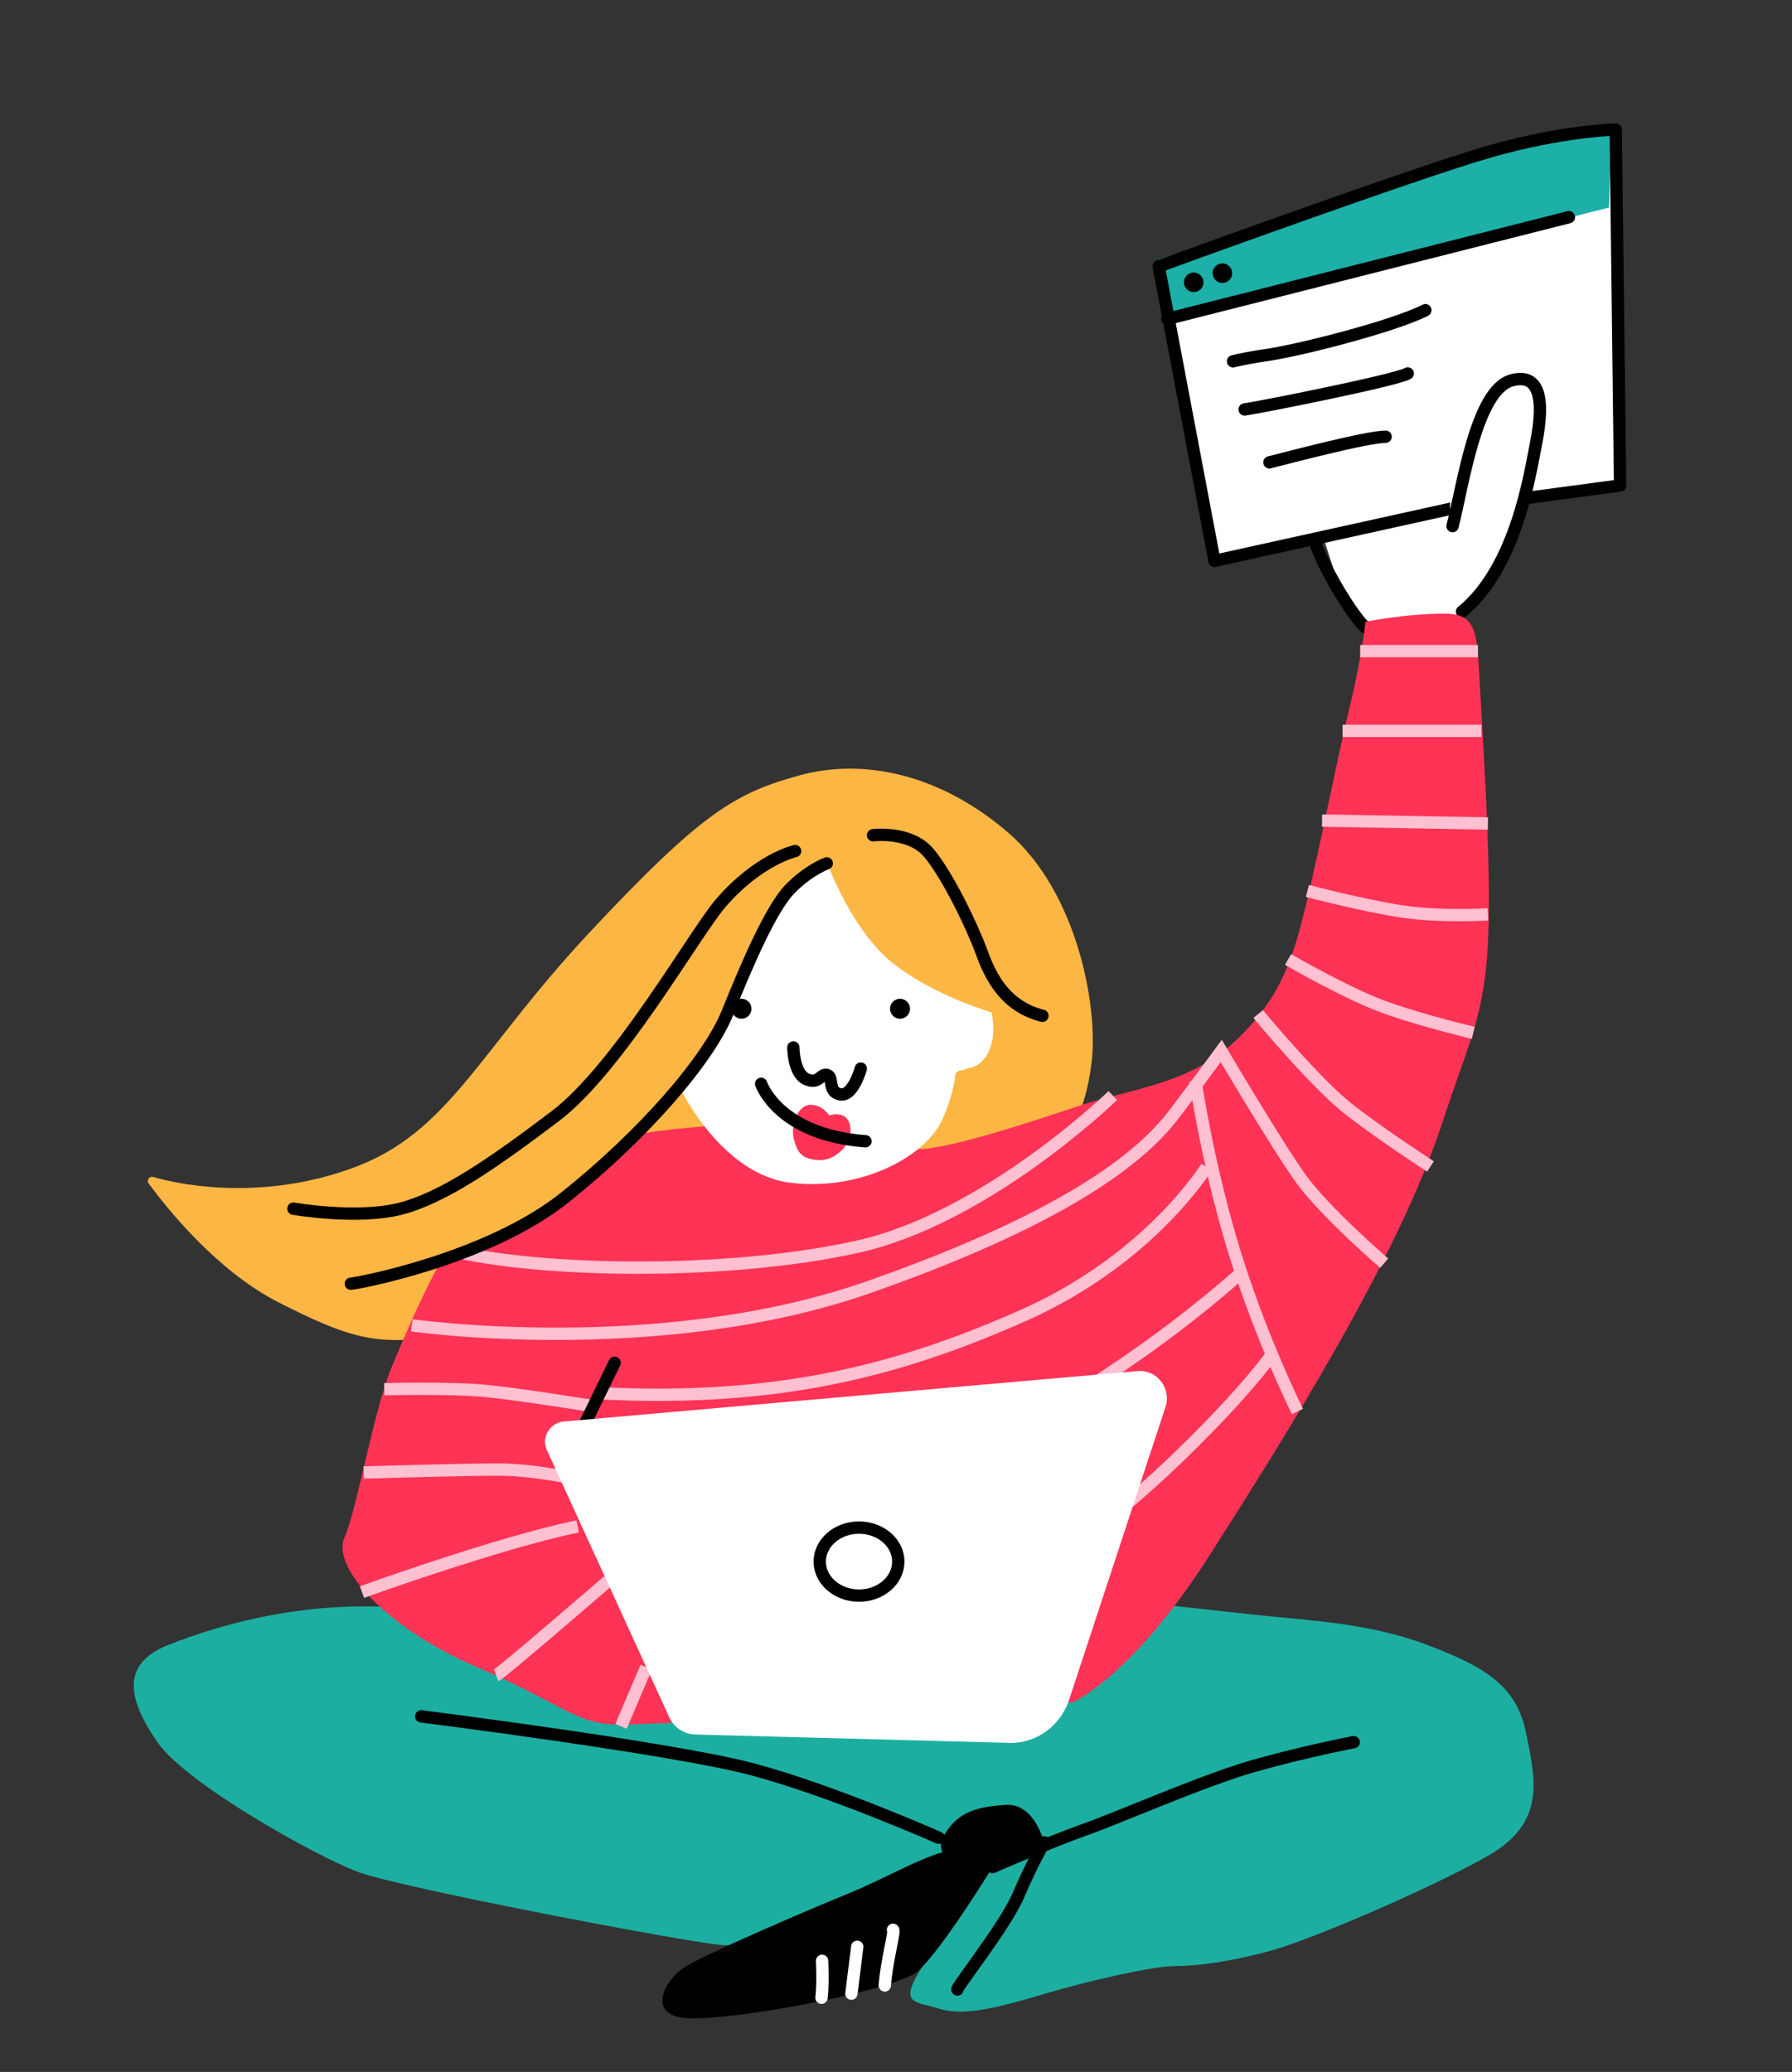 <svg width="218" height="252" viewBox="0 0 218 252" fill="none" xmlns="http://www.w3.org/2000/svg"><rect x="0" y="0" width="218" height="252" fill="#333333" stroke="none"/><path d="M129.528 138.449s2.495-2.495 3.28-9.34c.784-6.774-1.783-20.607-10.125-27.809-8.343-7.201-17.684-9.126-25.456-6.987-7.772 2.139-11.836 4.492-25.455 19.038-13.619 14.546-17.113 24.457-28.949 28.735-10.41 3.779-19.965 2.282-24.172 1.069-.499-.142-.855.428-.57.785 2.21 2.994 8.271 10.624 15.83 14.474 7.985 4.065 11.051 4.849 16.542 4.492 5.49-.356 64.671.428 79.075-24.457z" fill="#FCB643"/><path d="M180.491 61.614l16.654-1.983-.588-43.87s-6.275.099-15.194 2.627c-8.919 2.529-40.373 13.707-40.373 13.707l7.078 36.447" fill="#fff"/><path d="M185.736 55.444l-26.116 5.695 3.173 9.844 4.556 6.752 6.265 3.824c2.603-4.04 8.282-12.87 10.169-15.864 1.888-2.994 1.573-8.271 1.953-10.251z" fill="#fff"/><path d="M195.74 25.247l.26-9.303c-2.097-.039-7.003.095-9.853.94-2.85.846-34.217 11.072-45.271 14.697l1.825 6.98 53.039-13.314z" fill="#1CB0A8"/><path d="M185.736 60.57l11.351-1.522-.53-43.287s-6.275.099-15.194 2.627c-8.919 2.529-40.402 14.01-40.402 14.01l6.781 35.819 29.126-6.427M190.862 26.414L142 38.79" stroke="#000" stroke-width="1.5" stroke-linecap="round" stroke-linejoin="round"/><path d="M173.4 37.728c-3.809 1.95-15.517 4.957-19.692 5.514-.816.109-2.903.484-3.708.703M171.258 45.422c-1.344.817-18.258 4.18-19.846 4.377M168.561 53.117c-2.24 0-11.978 2.572-14.135 3.117" stroke="#000" stroke-width="1.5" stroke-linecap="round" stroke-linejoin="round"/><circle r="1.19" transform="matrix(-.842 .539 .539 .842 148.707 33.224)" fill="#000"/><circle r="1.19" transform="matrix(-.842 .539 .539 .842 145.217 34.335)" fill="#000"/><path d="M185.644 61.208l-9.255.598c.075-2.097.622-2.227 1.611-6.003 1.236-4.72 2.472-9.889 5.731-9.551 3.259.337 3.111 3.874 3.111 6.571-1.124 5.62-1.198 6.588-1.198 8.385z" fill="#fff"/><path d="M176.705 63.986c1.236-4.72 2.842-16.542 7.19-17.724 3.162-.86 4.146 1.78 2.948 7.77-.719 3.593-2.396 14.971-8.983 20.36" stroke="#000" stroke-width="1.5" stroke-linecap="round" stroke-linejoin="round"/><path d="M166.108 76.312c-1.428-1.19-4.997-6.98-6.108-10.312" stroke="#000" stroke-width="1.5" stroke-linecap="round"/><path d="M139.795 194.993s5.277.57 12.407 1.354c7.202.785 14.189.999 21.391 3.708 7.202 2.71 10.909 5.063 12.05 10.696s2.496 10.909-4.635 14.973c-7.201 4.065-21.39 10.125-26.239 11.48-4.849 1.355-9.127 1.925-11.836 1.925-2.71 0-10.482 1.783-15.544 3.28-5.063 1.498-9.912 2.924-13.049 1.925-3.137-.998-5.419-.356-1.569-5.989 3.851-5.633-20.82-1.355-25.027-1.783-4.278-.356-39.217-6.987-44.28-8.913-5.062-1.925-20.82-10.695-24.313-15.758-3.494-5.062-4.635-9.483 1.354-11.836 5.99-2.353 15.188-5.062 26.24-4.635 11.052.428 93.05-.427 93.05-.427z" fill="#1CAFA1"/><path d="M51.237 208.754s30.518 3.85 40.215 6.417c9.697 2.567 22.745 8.343 22.745 8.343M164.68 211.892s-5.989 1.14-12.264 2.923c-6.203 1.783-16.685 6.417-20.607 7.772-3.85 1.355-11.052 4.492-11.052 4.492" stroke="#000" stroke-width="1.5" stroke-miterlimit="10" stroke-linecap="round" stroke-linejoin="round"/><path d="M116.479 241.981c-.356 0 5.847-7.772 7.416-11.48 1.568-3.707 3.137-6.417 3.137-6.417" stroke="#000" stroke-width="1.5" stroke-miterlimit="10" stroke-linecap="round" stroke-linejoin="round"/><path d="M120.757 227.079s-1.14-2.496-4.492-2.139c-3.28.356-7.986 3.28-13.191 5.419-5.276 2.139-17.469 7.415-19.822 8.913-2.353 1.497-4.849 5.989.57 6.203 5.42.214 22.603-2.923 27.167-5.276 2.424-1.141 9.768-13.12 9.768-13.12z" fill="#000"/><path d="M127.032 224.155s-1.141-4.848-4.635-4.634c-3.494.214-5.847.784-7.558 3.708-1.782 2.923 3.494 4.848 3.494 4.848l8.699-3.922z" fill="#000"/><path d="M100.008 238.487s.143 2.71-.071 4.493M104.286 236.776l-.713 5.704M108.636 234.708c.285.072-.784 3.78-.998 6.774" stroke="#fff" stroke-width="1.5" stroke-miterlimit="10" stroke-linecap="round"/><path d="M130.526 207.043s7.202-3.137 16.542-17.755c9.341-14.617 23.031-36.364 28.379-52.693 5.348-16.399 6.988-13.547 4.635-52.265-.428-6.63 0-9.697-4.279-9.697-4.92 0-9.697.998-9.697.998s-.356 3.922-1.925 10.41c-1.569 6.49-3.636 17.113-5.205 23.602-1.569 6.488-2.924 11.48-8.628 16.899-5.704 5.419-12.834 5.847-19.608 8.128-6.774 2.282-14.189 4.635-18.254 5.063-4.064.356-22.175-3.138-27.166-2.71-4.991.428-14.831 1.212-24.172 6.703-5.419 3.208-11.052 16.685-13.405 22.318-2.353 5.633-4.278 17.469-5.847 20.963-1.569 3.494 4.849 10.909 16.115 15.758 11.266 4.848 12.05 7.201 18.253 6.987 9.769-.285 54.262-2.709 54.262-2.709z" fill="#F35"/><path d="M60.364 203.763c.57-.214 13.619-11.48 13.619-11.48M165.464 79.197h14.332M163.325 88.894h16.899M160.83 99.803l20.178.357M159.047 108.36s6.774 1.782 11.48 2.495c4.706.713 10.482.357 10.482.357M156.694 116.702s7.772 4.492 12.264 5.989c4.492 1.569 10.268 2.924 10.268 2.924M75.551 209.966l3.066-7.201M153.058 123.333s7.201 8.699 11.266 11.765c4.064 3.137 9.697 6.774 9.697 6.774M145.428 131.462s1.355 9.34 4.278 19.251c2.639 9.056 6.418 17.47 8.129 20.964M135.375 133.244s-15.331 14.903-31.089 18.396c-15.758 3.494-38.432 3.138-49.555.428" stroke="#FFC0D1" stroke-width="1.5" stroke-miterlimit="10"/><path d="M50.096 161.195s30.09 4.278 55.545-4.635c25.455-8.913 33.798-16.542 37.292-21.177 3.494-4.634 5.633-7.558 5.633-7.558s6.773 11.48 9.697 15.544c2.923 4.064 10.125 10.268 10.125 10.268M46.745 168.967s8.128-.214 12.407.214c4.278.428 12.62 1.782 12.62 1.782M44.25 179.092s11.836-.356 16.328-.356c4.492 0 9.34 1.14 9.34 1.14M44.035 193.638s16.543-5.99 26.24-7.986" stroke="#FFC0D1" stroke-width="1.5" stroke-miterlimit="10"/><path d="M146.783 141.943s-6.774 11.052-21.961 17.897c-15.188 6.774-29.948 10.696-51.695 9.626M150.99 154.778s-9.483 8.77-22.888 16.542M154.769 164.689s-2.923 4.278-10.909 12.05c-7.986 7.772-13.405 11.266-13.405 11.266" stroke="#FFC0D1" stroke-width="1.5" stroke-miterlimit="10"/><path d="M74.767 165.758l-4.136 8.486" stroke="#000" stroke-width="1.5" stroke-miterlimit="10" stroke-linecap="round" stroke-linejoin="round"/><path d="M82.681 132.246s5.063 10.695 13.62 11.622c8.556.999 16.542-3.28 18.467-7.986 1.069-2.567 1.355-4.135 1.426-4.991 0-.428.356-.713.784-.713.285 0 .499-.214.927-.285 1.783-.214 3.565-2.71 2.71-6.774 0 0-6.774-1.925-11.837-5.847-5.062-3.85-8.128-12.264-8.128-12.264s-6.417 3.494-9.483 12.05c-3.993 10.838-8.486 15.188-8.486 15.188z" fill="#fff"/><path d="M100.864 135.669s-.785-1.355-2.353-1.284c-1.569.071-2.353 2.71-1.925 4.207.356 1.283.713 2.353 2.852 2.496 2.139.214 4.349-1.926 3.993-4.065-.357-2.139-2.567-1.354-2.567-1.354z" fill="#F35"/><path d="M92.593 131.818s2.067 6.204 12.692 6.988M96.514 127.397s0 3.138 1.569 3.851c1.569.713 1.782-.785 2.567-.499.784.285 0 2.067 1.569 2.353 1.568.285 2.495-3.138 2.495-3.138" stroke="#000" stroke-width="1.5" stroke-miterlimit="10" stroke-linecap="round" stroke-linejoin="round"/><path d="M109.491 123.904a1.213 1.213 0 100-2.426 1.213 1.213 0 000 2.426zM90.168 123.904a1.213 1.213 0 100-2.425 1.213 1.213 0 000 2.425z" fill="#000"/><path d="M130.098 206.615l11.694-35.509c.713-2.282-1.07-4.563-3.423-4.349l-69.734 6.132c-1.783.142-2.852 1.996-2.068 3.565l14.831 32.371a3.602 3.602 0 003.28 2.139l37.648.999c3.494.285 6.703-1.925 7.772-5.348z" fill="#fff"/><path d="M104.5 194.066c2.639 0 4.778-1.852 4.778-4.136s-2.139-4.135-4.778-4.135c-2.638 0-4.777 1.851-4.777 4.135s2.139 4.136 4.777 4.136z" stroke="#000" stroke-width="1.5" stroke-miterlimit="10" stroke-linecap="round" stroke-linejoin="round"/><path d="M47.386 155.134s11.48-2.353 17.113-6.203c5.633-3.851 17.256-15.33 18.254-16.685.998-1.355-8.556 1.355-9.127 1.569-.57.214-19.252 12.62-19.252 12.62l-6.988 8.699z" fill="#FCB643"/><path d="M42.68 156.132c.57 0 16.543-2.923 26.026-10.481s17.47-16.685 19.822-22.532c2.353-5.847 5.277-12.621 7.558-14.974 2.282-2.353 4.493-3.137 4.493-3.137M106.212 101.586s4.492-.571 6.773 2.139c2.282 2.709 5.277 8.913 6.418 12.05 1.14 3.137 2.923 6.631 7.415 7.772" stroke="#000" stroke-width="1.5" stroke-miterlimit="10" stroke-linecap="round" stroke-linejoin="round"/><path d="M96.728 103.511s-4.492.998-9.126 6.417c-3.138 3.708-12.407 20.036-20.037 25.812-7.63 5.775-13.619 9.911-18.824 11.266-5.276 1.354-13.048 0-13.048 0" stroke="#000" stroke-width="1.5" stroke-miterlimit="10" stroke-linecap="round" stroke-linejoin="round"/></svg>